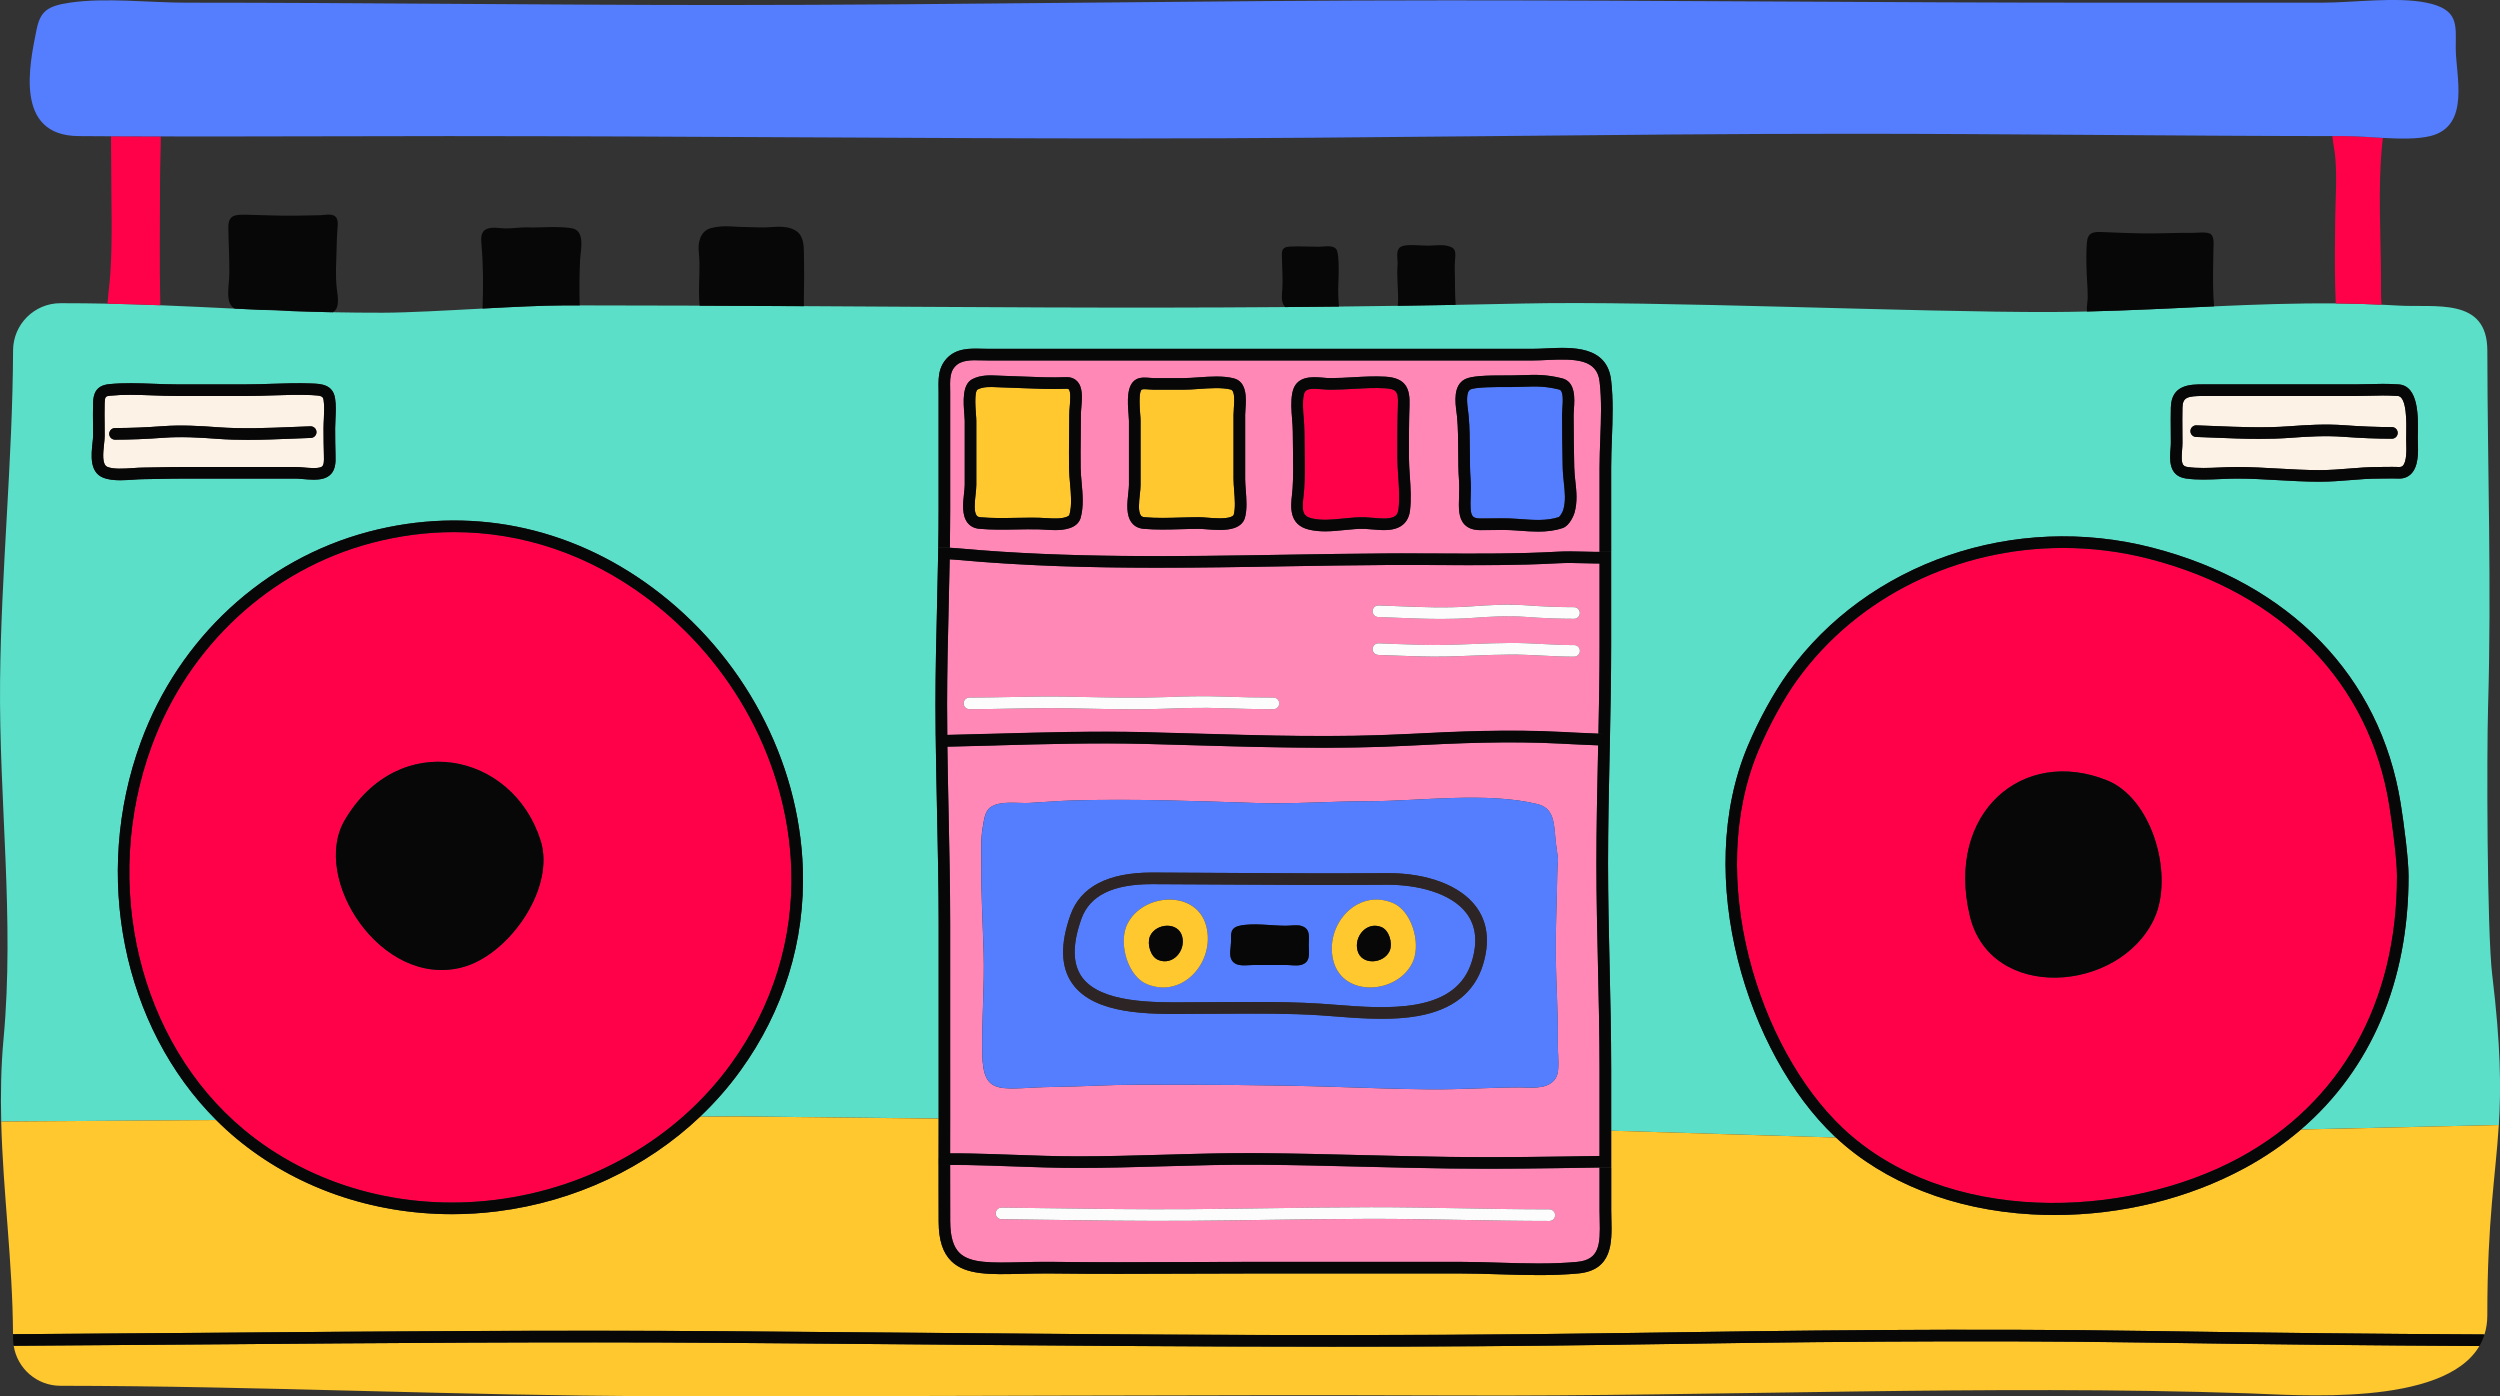 <svg xmlns="http://www.w3.org/2000/svg" width="1080" height="603.19" viewBox="0 0 1080 603.19"><rect x="0" y="0" width="1080" height="603.19" fill="#333333" stroke="none"/><g id="a"/><g id="b"><g id="c"><g id="d"><path d="M1076.67 421.53c-2.35-19.6-2.41-96.59-1.82-116.32 1.53-51.89-.23-101.59-.32-153.81-.04-23.23-22.68-18.4-38.55-19.4-2.4-.15-4.78-.26-7.17-.38-6.61-.31-13.19-.49-19.76-.54-17.58-.15-35.05.48-52.54 1.27-18.2.82-36.45 1.79-54.92 2.22-5.11.12-10.23.2-15.37.22-57.35.19-170.9-4.93-228.21-3.67-9.94.22-19.65.41-29.17.58-8.51.15-16.85.29-25.06.41-8.57.12-16.99.23-25.29.32-7.86.09-15.6.16-23.25.22-72.11.56-135.9.0-207.94-.4-14.63-.08-29.6-.16-45.05-.21-16.65-.06-33.86-.1-51.79-.11-2.31.0-4.64.0-6.98.0-9.04.02-21.85.66-35.01 1.36-15.87.85-32.25 1.78-43.16 1.8-7.54.01-14.7-.06-21.6-.2-6.12-.12-12.04-.3-17.82-.51-4.45-.16-8.81-.34-13.13-.53-3.8-.17-7.57-.34-11.32-.52-10.65-.51-21.2-1.04-32.18-1.47-7.35-.29-14.91-.53-22.81-.68-6.51-.13-13.26-.2-20.35-.2-11.27.01-20.41 9.13-20.45 20.39v.08C5.45 199.12.5 246.61.03 294.25-.48 345.9 6.32 396.95 1.54 448.7c-1.12 12.11-1.31 24.01-1.01 35.8l92.87-.65c-40.26-40.23-53.75-105.59-32.56-163.32 16.5-44.97 53.3-78.93 98.43-90.84 42.9-11.32 86.51-2.68 122.8 24.31 38.97 28.98 63.18 74.29 64.76 121.2 1.05 31.28-8.28 61.48-26.99 87.34-5.17 7.15-11 13.78-17.39 19.84l15.88-.11 87.15.93c0-.29.0-.57.0-.86v-83.08c0-15.83-.34-31.94-.67-47.52-.2-9.53-.41-19.36-.54-29.09h0l-.03-2.53-.03-2.49h0c-.06-5.15-.08-9.34-.08-13.33.0-14.07.34-28.36.67-42.19.18-7.59.37-15.43.5-23.14h0c.12-7.25.18-13.19.18-18.71v-16.87c-.02-11.25-.02-22.51.0-33.76.0-.61.0-1.23-.02-1.84-.02-1.38-.05-2.8.06-4.22.16-2.28.69-5.65 3.36-8.59 4.18-4.61 10.05-4.46 15.22-4.32.82.02 1.63.04 2.43.04h235.81c1.77.0 3.72-.09 5.78-.19 11.02-.53 26.12-1.25 27.9 13.73.98 8.27.65 17 .33 25.43-.15 4.04-.31 8.22-.31 12.18v77c0 13.07-.24 26.04-.49 38.3h0l-.02.73c-.01.58-.02 1.16-.04 1.74l-.05 2.55h0l-.08 3.72c-.33 15.45-.67 31.44-.67 47.14.0 14.78.34 29.83.67 44.38.33 14.58.68 29.65.68 44.49v26.57l97.11 2.95c-.21-.2-.44-.39-.65-.59-37.48-35.54-61.45-111.81-37.38-168.71 4.77-11.28 11.22-23.01 17.27-31.39 34.49-47.78 97.75-69.53 157.42-54.14 59.39 15.33 98.51 55.6 107.31 110.5 1.36 8.49 3.39 23.85 3.4 31.37.05 45.59-16.26 83.51-46.48 109.48l85.46-1.95c1-16.15.81-34.2-2.81-64.46zM144.93 196.52v.31c.09 2.76.22 6.94-3.38 9.11-.53.32-1.14.58-1.82.78h0c-2.65.77-6.01.48-8.96.22-1.15-.1-2.24-.19-3.02-.19h-48.34c-3.53.0-7.13.07-10.61.14-2.36.05-4.73.09-7.1.12-1.13.01-2.5.1-3.94.2-1.89.13-3.89.26-5.84.26-2.68.0-5.29-.26-7.43-1.14-5.88-2.42-5.08-9.9-4.54-14.85.13-1.24.26-2.42.26-3.25.0-1.61-.02-3.23-.03-4.85-.03-3.01-.06-6.11.02-9.18.1-3.74.99-7.65 6.93-8.25 6.33-.64 12.96-.39 19.36-.15 3.24.12 6.59.25 9.78.25h30.19c3.68.0 7.47-.13 11.13-.25 5.58-.19 11.35-.38 17.02-.14l.37.02c3.51.14 8.82.36 9.76 6.36.46 2.95.32 6.03.17 9.01-.07 1.39-.13 2.71-.13 3.98.0 4.23.05 7.99.15 11.49zm896.57 8.29c-1.44 1.4-3.35 2.06-5.57 1.93-1.09-.06-3.95-.03-5.85-.01-.83.0-1.55.02-2.02.02-4.7.0-8.86.34-12.87.67-4.11.34-8.37.68-13.28.68-6.01.0-12.09-.35-17.97-.68-5.81-.33-11.81-.67-17.68-.67-2.23.0-4.52.1-6.94.21-4.96.22-10.1.45-14.94-.23-7.62-1.07-7.07-8.26-6.74-12.56.08-1.02.15-1.98.15-2.83.0-1.89-.01-3.62-.03-5.3-.03-3.26-.05-6.33.03-10 .22-9.99 8.54-9.99 14.04-9.99h66.16c1.8.0 3.54-.05 5.32-.1 3.83-.11 7.79-.22 12.86.11 8.77.57 8.48 14.2 8.33 21.52-.02.82-.03 1.55-.03 2.16.0.43.02.96.04 1.54.13 4.09.33 10.28-3.03 13.54z" fill="#5bdfc9"/><g><path d="M691.33 189.48c.31-8.24.64-16.77-.3-24.65-1.14-9.6-10.12-9.91-22.68-9.31-2.12.1-4.13.2-6.02.2h-235.81c-.84.0-1.69-.02-2.56-.04-4.5-.12-8.74-.22-11.38 2.68-1.27 1.4-1.89 3.07-2.07 5.57-.09 1.2-.07 2.45-.04 3.78.01.64.02 1.29.02 1.94-.02 11.25-.02 22.5.0 33.75v16.88c0 4.91-.04 10.16-.13 16.35.13.0.24.01.37.02.52.03 1.02.06 1.51.09.19.01.39.03.58.04.64.05 1.26.09 1.86.15 46.69 4.25 94.3 3.46 140.35 2.71 14.65-.24 29.8-.49 44.71-.57 1.81-.01 3.63-.02 5.45-.02 5.47.0 10.95.02 16.31.05 16.89.09 34.35.18 51.27-.77 1.99-.11 4.01-.14 6.02-.13 2.02.01 4.04.06 6.02.11 1.21.03 2.43.06 3.65.08.4.0.81.0 1.21.01.46.0.9.0 1.36.0v-36.54c0-4.06.16-8.28.32-12.37zm-224.48 34.17c-.41 1.46-1.54 3.42-4.63 4.46-2.06.7-4.23.89-6.35.89-1.43.0-2.83-.09-4.16-.17-.99-.06-1.96-.12-2.9-.15-3.24-.08-6.56-.02-9.78.04-5.22.09-10.61.19-15.95-.28-2.11-.19-3.8-1.03-5.01-2.51-2.65-3.24-2.07-8.57-1.6-12.85.15-1.37.29-2.66.29-3.6v-27.71c0-.61-.08-1.57-.16-2.69-.43-5.48-1.02-12.98 3.45-15.29 3.63-1.87 7.57-1.69 11.04-1.53.65.03 1.3.06 1.94.08 2.83.07 5.68.19 8.53.31 6.26.26 12.74.53 18.96.28 2.48-.1 3.99.91 4.81 1.77 2.52 2.63 2.14 7.2 1.81 11.24-.1 1.21-.19 2.36-.19 3.29.0 2.99-.03 5.97-.07 8.95-.05 4.62-.1 9.4-.03 14.08.03 1.93.22 3.99.41 6.17.46 5.11.93 10.39-.41 15.21zm70.97.0c-.41 1.46-1.54 3.42-4.63 4.46-1.85.62-4.04.82-6.26.82-1.99.0-4-.15-5.81-.29-1.27-.1-2.36-.18-3.12-.18-2.56.0-5.22.08-7.79.15-5.33.15-10.83.31-16.18-.16-2.11-.19-3.8-1.03-5.01-2.51-2.65-3.24-2.07-8.57-1.6-12.85.15-1.37.29-2.66.29-3.6v-27.71c0-.61-.08-1.57-.16-2.69-.43-5.48-1.02-12.99 3.45-15.29 1.74-.89 4-.71 6-.55.54.04 1.03.09 1.43.09h12.78c1.97.0 4.18-.15 6.51-.32 5.19-.36 10.56-.73 15.15.39 6 1.46 5.49 8.85 5.18 13.27-.07.95-.13 1.86-.13 2.55v27.51c0 1.43.13 3.1.26 4.88.3 3.96.64 8.45-.35 12.03zm71.28-2.93c-.44 3.39-2.16 5.87-4.97 7.16-3.34 1.54-7.6 1.16-11.36.83-1.12-.1-2.18-.19-3.12-.23-2.89-.1-5.81.2-8.91.51-2.72.28-5.49.56-8.28.56-2.27.0-4.55-.18-6.83-.71-8.92-2.04-8.06-9.87-7.49-15.06.11-.97.21-1.94.27-2.89.35-5.45.25-11.11.16-16.59-.05-2.6-.09-5.19-.09-7.77.0-1.75-.14-3.59-.3-5.54-.29-3.67-.58-7.47.07-11.07 1.39-7.74 8.54-7.15 13.26-6.76 1.17.1 2.27.19 3.26.19 3.15.0 6.42-.18 9.59-.36 4.63-.26 9.41-.53 14.13-.26 8.99.53 10.67 5.29 10.42 12.28-.24 6.81-.24 13.75-.24 20.47v1.97c0 2.66.18 5.41.38 8.31.34 4.97.68 10.11.05 14.96zm71.08.81c-.3 1.07-2.13 5.59-5.09 6.59h0c-3.5 1.18-7.07 1.54-10.64 1.54-2.68.0-5.35-.2-7.99-.39l-1.21-.09c-4.08-.29-6.84-.25-10.03-.2-1.74.03-3.6.06-5.85.04-2.96-.02-5.15-.82-6.69-2.42-2.68-2.8-2.54-7.12-2.38-12.12.08-2.37.16-4.83-.04-7.36-.27-3.44-.29-7.49-.31-11.77-.03-5.17-.06-10.51-.51-15.34-.05-.53-.13-1.14-.22-1.81-.58-4.38-1.54-11.71 3.68-14.39 2.73-1.4 8.9-1.66 17.98-1.62.85.0 1.57.0 2.09.0 1.89-.02 3.56-.08 5.1-.13 5.47-.18 9.78-.32 16.68 1.36 6 1.46 5.48 8.85 5.18 13.27-.07.95-.13 1.86-.13 2.55.0 7.63.13 15.37.27 22.6.04 2.06.26 4.12.48 6.1.47 4.31.96 8.78-.37 13.58z" fill="#ff88b6"/><path d="M409.28 322.56c.13 9.72.34 19.55.54 29.09.33 15.61.67 31.75.67 47.63v83.08c0 5.49-.01 10.53-.02 15.42v.46c.75.0 1.48.0 2.19.0h.15c.65.0 1.28.0 1.9.01.21.0.41.0.62.0.5.0 1.01.0 1.5.02.72.0 1.43.02 2.13.03 6.35.12 12.79.35 19.02.57 9.1.32 18.51.66 27.77.66h.09c12.22.0 24.62-.36 36.61-.69 3.22-.09 6.46-.18 9.73-.27.77-.02 1.53-.04 2.3-.06 2.54-.06 5.08-.12 7.63-.18 1.09-.02 2.17-.04 3.26-.06 2.22-.04 4.44-.07 6.67-.09 1.28-.01 2.56-.02 3.85-.02 1.2.0 2.4-.02 3.6-.02 1.57.0 3.14.0 4.71.02 15.01.11 30.23.49 44.96.85 12.17.3 24.75.61 37.13.77 5.55.07 11.11.1 16.66.1 2.1.0 4.2-.02 6.3-.03 3.45-.01 6.89-.02 10.33-.05 2.6-.02 5.19-.06 7.78-.09 2.95-.04 5.92-.07 8.85-.11 2.99-.04 5.95-.09 8.92-.14 1.96-.03 3.93-.06 5.89-.1v-37.48c0-14.78-.34-29.83-.67-44.37-.33-14.58-.68-29.65-.68-44.49.0-15.76.34-31.77.68-47.25l.08-3.8c-1.37-.05-2.71-.11-4.02-.16-.12.0-.25-.01-.38-.02-1.2-.05-2.38-.1-3.54-.15-.26-.01-.53-.02-.79-.04-1.1-.05-2.18-.1-3.24-.15-.24-.01-.48-.02-.72-.04-1.12-.05-2.22-.11-3.3-.17-22.56-1.18-45.01-.21-66.08.89-3.51.18-7.03.33-10.55.45-1.13.04-2.26.07-3.39.1-2.44.07-4.88.13-7.32.18-1.24.02-2.49.04-3.73.06-2.46.03-4.92.06-7.38.07-1.08.0-2.17.02-3.25.02-.43.0-.87.0-1.3.0-1.12.0-2.24-.02-3.36-.02-2.87.0-5.73-.02-8.59-.06-1.65-.02-3.3-.04-4.96-.07-2.71-.04-5.42-.09-8.13-.14-1.63-.03-3.25-.07-4.88-.1-2.9-.07-5.78-.14-8.67-.21-1.37-.04-2.75-.07-4.12-.11-4.06-.11-8.1-.23-12.13-.34-7.36-.21-14.73-.43-22.09-.61-21.39-.52-43.13.08-64.14.65-6.31.17-12.63.34-18.94.48-.71.02-1.41.04-2.12.05zm18.93 25.94c4.31-2.67 11.5-1.39 16.35-1.63 6.35-.32 12.69-.9 19.05-1.08 26.51-.75 53.03.27 79.53 1.12 15.61.5 31.9-.77 47.52-.77 22.83.0 51.41-4.17 73.59 1.24 8.33 2.03 6.84 10.63 8.2 19.17 1.04 6.54.38 4.32.29 10.93-.16 12-.8 23.99-.65 35.99.15 12.15 1.06 24.29.86 36.45-.07 4.08.51 8.15.16 12.23-.2 2.36-1.04 4-2.3 5.13-3.74 3.4-9.9 2.47-14.51 2.48-12.91.04-25.78.96-38.71.84-13.33-.13-26.65-.6-39.96-1.04-28.73-.94-57.42-.97-86.16-.97-12.04.0-23.94.82-35.98.96-22.8.26-30.81 4.9-31.18-14.35-.28-14.59 1.02-28.86.61-43.25-.36-12.64-1.1-25.28-1.01-37.93.04-5.49-.36-11.56.66-16.98.55-2.93.83-6.81 3.62-8.53z" fill="#ff88b6"/><path d="M691.02 243.43c-.47.0-.94-.01-1.41-.02-.39.0-.77.0-1.16-.01-1.27-.02-2.53-.05-3.77-.08-3.87-.1-7.87-.2-11.64.01-17.07.95-34.61.86-51.57.77-7.12-.04-14.49-.07-21.71-.03-14.88.08-30.01.33-44.65.57-3.84.06-7.7.13-11.56.19-.99.02-1.97.03-2.96.05-4.08.06-8.17.12-12.27.17-.49.0-.98.01-1.47.02-3.65.04-7.32.08-10.98.11-.88.0-1.75.01-2.62.02-3.99.03-7.99.04-12 .04-.31.0-.62.0-.93.0-.75.0-1.51.0-2.26.0-2.2.0-4.4.0-6.61-.02-1.25.0-2.49-.02-3.74-.03-2.15-.02-4.3-.04-6.45-.07-1.21-.02-2.42-.03-3.63-.05-2.51-.04-5.01-.09-7.52-.15-.82-.02-1.64-.03-2.46-.05-3.28-.08-6.56-.18-9.84-.29-.92-.03-1.84-.07-2.76-.11-2.39-.09-4.79-.19-7.18-.3-1.21-.06-2.42-.12-3.62-.18-2.15-.11-4.3-.22-6.45-.35-1.23-.07-2.47-.14-3.7-.22-2.26-.14-4.51-.3-6.76-.46-1.07-.08-2.15-.15-3.22-.23-3.3-.25-6.61-.52-9.9-.82-.55-.05-1.12-.1-1.71-.14-.19-.01-.38-.03-.57-.04-.42-.03-.85-.05-1.3-.08-.12.0-.24-.01-.36-.02-.13 6.9-.29 13.85-.45 20.61-.33 13.79-.67 28.05-.67 42.07.0 3.96.02 8.11.08 13.22.97-.02 1.95-.05 2.92-.07 6.02-.14 12.04-.3 18.06-.46 21.08-.58 42.88-1.18 64.4-.65 7.37.18 14.74.39 22.12.61 29.97.87 60.96 1.77 91.36.18 21.2-1.11 43.81-2.09 66.61-.89 1.15.06 2.32.12 3.51.18.11.0.22.01.34.02 1.12.05 2.27.11 3.43.16.22.0.44.02.66.03 1.1.05 2.22.1 3.35.15.33.01.66.03.99.04 1.02.04 2.06.09 3.12.13.14.0.28.01.43.02.25-12.21.49-25.13.49-38.11v-35.43zm-140.91 62.94c-7 0-14.21-.14-22.05-.43-8.44-.31-16.85-.06-24.75.24-4.62.17-9.27.23-13.91.23-6.93.0-13.84-.14-20.62-.28-2.78-.06-5.55-.11-8.33-.16-8.01-.14-16.17.02-24.05.17-5.77.11-11.73.23-17.62.23-1.39.0-2.51-1.12-2.51-2.51s1.12-2.51 2.51-2.51c5.84.0 11.78-.12 17.52-.23 7.93-.15 16.12-.31 24.23-.17 2.78.05 5.56.1 8.35.16 11.24.23 22.85.46 34.24.05 7.99-.29 16.51-.55 25.12-.24 7.77.29 14.92.43 21.86.43 1.39.0 2.51 1.12 2.51 2.51s-1.12 2.51-2.51 2.51zm129.88-22.67c-4.57.0-9.18-.24-13.64-.46-4.55-.23-9.25-.48-13.85-.45-5.37.02-10.84.24-16.14.45-3.88.15-7.89.31-11.85.39-7.57.16-15.22-.14-22.62-.44-2.17-.09-4.35-.17-6.52-.25-1.39-.05-2.47-1.21-2.42-2.59.05-1.38 1.17-2.44 2.59-2.42 2.18.08 4.36.16 6.55.25 7.32.29 14.89.59 22.31.43 3.91-.08 7.9-.24 11.75-.39 5.34-.21 10.86-.43 16.32-.45 4.76-.03 9.51.23 14.12.46 4.4.22 8.94.46 13.39.46 1.39.0 2.51 1.12 2.51 2.51s-1.12 2.51-2.51 2.51zm0-16.39c-6.63.0-13.46-.27-20.89-.82-7.86-.58-15.74-.1-23.15.45-4.4.32-8.82.44-13.23.44-6.57.0-13.12-.27-19.53-.53-2.6-.11-5.2-.21-7.8-.3-1.39-.05-2.47-1.21-2.42-2.59.05-1.38 1.17-2.45 2.59-2.42 2.61.09 5.22.2 7.84.3 10.58.43 21.51.88 32.19.1 7.59-.56 15.69-1.05 23.89-.45 7.3.54 14.02.8 20.52.8 1.39.0 2.51 1.12 2.51 2.51s-1.12 2.51-2.51 2.51z" fill="#ff88b6"/><path d="M410.49 527.78c.04 6.49 1.35 10.9 4.02 13.49 4.66 4.52 13.81 4.3 26.47 4 4.09-.1 8.72-.21 13.57-.15 19.03.24 38.38.16 57.1.08 9.53-.04 19.06-.08 28.58-.08h90.64c5.55.0 11.29.18 16.83.35 11.16.34 22.69.7 33.61-.34 9.7-.92 10.02-7.49 9.75-18.14-.03-1.36-.07-2.72-.07-4.05v-18.55c-.69.01-1.4.02-2.09.03-3.4.06-6.81.11-10.24.16-2.02.03-4.04.06-6.07.09-3.19.04-6.39.08-9.6.11-1.82.02-3.64.04-5.47.06-4.78.04-9.58.07-14.38.07-.05.0-.11.0-.16.0-5.59.0-11.19-.03-16.78-.1-12.41-.16-25.01-.47-37.19-.77-14.71-.36-29.91-.74-44.88-.85-13.89-.11-27.95.29-41.56.68-12.03.34-24.46.69-36.75.7h-.09c-9.35.0-18.81-.34-27.95-.66-6.21-.22-12.63-.45-18.94-.57-.73-.01-1.48-.03-2.25-.04-.29.0-.59.0-.89.0-.43.0-.86.0-1.3-.01-.46.0-.93.0-1.41.0-.26.0-.53.0-.79.0-.57.0-1.14.0-1.73.0h-.03c-.02 7.75-.02 15.57.03 24.53zm22.16-6.09h.03c6.08.07 12.15.16 18.22.24 20.61.29 41.93.59 62.92.44 10.99-.08 22.16-.24 32.96-.39 14.92-.21 30.34-.43 45.53-.45 13.09.0 26.37.23 39.2.46 12.38.23 25.19.46 37.79.46 1.39.0 2.51 1.12 2.51 2.51s-1.12 2.51-2.51 2.51c-12.65.0-25.48-.23-37.88-.46-12.81-.23-26.07-.45-39.1-.46-15.16.02-30.57.24-45.47.45-10.81.15-21.99.31-32.99.39-21.04.16-42.38-.15-63.02-.44-6.07-.09-12.14-.17-18.22-.24-1.39-.02-2.49-1.15-2.48-2.54.02-1.37 1.14-2.48 2.51-2.48z" fill="#ff88b6"/></g><g><g><path d="M214.13 518.32c41.36-5.19 78.41-26.58 101.65-58.7 18.05-24.95 27.05-54.08 26.04-84.24-1.53-45.4-24.99-89.26-62.74-117.35-24.99-18.59-53.58-28.16-82.93-28.16-11.8.0-23.73 1.55-35.6 4.68-43.55 11.49-79.07 44.28-95.01 87.71-21.92 59.75-5.58 127.88 39.75 165.68 29.16 24.32 68.84 35.39 108.85 30.38zm-65.25-163.96c23.21-39.7 72.69-29.52 84.69 8.85 6.21 19.83-12.31 47.36-31.81 54.04-.81.28-1.63.52-2.45.73-34.88 8.72-65.1-38.53-50.43-63.62z" fill="#ff0149"/><path d="M776.44 293.66c-5.75 7.97-12.16 19.62-16.72 30.41-23.25 54.99-.05 128.74 36.22 163.12 44.47 42.16 122.07 39.72 171.4 13.01 44-23.83 68.2-67.06 68.14-121.73.0-7.18-2.05-22.57-3.33-30.58-8.47-52.84-46.24-91.63-103.61-106.44-12.37-3.19-24.89-4.73-37.26-4.73-45.35.0-88.68 20.72-114.83 56.95zm133.95 43.51c18.86 7.65 28.15 38.79 21.07 57.69-.3.79-.62 1.56-.97 2.3-15.11 31.8-70.61 35.78-79.51-1.47-10.65-44.57 22.92-73.33 59.42-58.52z" fill="#ff0149"/></g><path d="M604.04 206.09c-.19-2.86-.39-5.82-.39-8.65v-1.97c0-6.76.0-13.75.24-20.65.2-5.74-.65-6.8-5.7-7.09-4.42-.26-9.06.0-13.55.26-3.23.18-6.58.37-9.87.37-1.2.0-2.46-.1-3.67-.2-1.36-.11-2.5-.18-3.45-.18-2.99.0-4.08.68-4.47 2.83-.54 2.97-.26 6.44.0 9.79.15 1.96.31 3.99.31 5.93.0 2.55.04 5.12.09 7.69.1 5.58.2 11.34-.17 17-.07 1.02-.18 2.07-.3 3.11-.68 6.23-.55 8.67 3.62 9.63 4.29.98 8.76.53 13.49.05 3.13-.32 6.35-.65 9.59-.53 1.07.04 2.2.14 3.39.24 3.13.28 6.69.59 8.82-.39h0c.88-.4 1.81-1.11 2.09-3.25.57-4.37.24-9.26-.08-13.98z" fill="#ff0149"/><g><path d="M69.13 78.76c0-6.57.31-13.21.33-19.81-7.17-.01-14.34-.04-21.51-.07.02 4.67.1 9.36.1 14 0 15.13.62 30.45-.4 45.55-.23 3.42-.85 8.03-1.21 12.76 7.91.16 15.46.4 22.81.68-.39-17.69-.12-35.42-.11-53.11z" fill="#ff0149"/><path d="M1007.56 58.79c.3 2.98.98 6 1.22 8.52.88 9.07.15 18.25.03 27.34-.13 9.58-.24 19.18-.02 28.76.06 2.55.2 5.11.25 7.67 6.57.06 13.15.23 19.76.54-.29-4.1-.19-8.25-.21-12.35-.09-18.66-1.34-37.38.42-55.99.11-1.16.26-2.41.37-3.69-5.85-.32-11.59-.79-16.12-.79-1.9.0-3.81.0-5.71.0z" fill="#ff0149"/></g></g><g><path d="M513.42 432.98c1.71-.02 3.33-.03 4.86-.03 3.9.0 7.81-.02 11.71-.05 3.87-.02 7.79-.05 11.72-.05 9.51.0 19.16.13 28.69.73 2.15.14 4.46.32 6.88.51 10.39.82 23.32 1.83 34.35-.12 13.14-2.32 21.05-8.42 24.19-18.62 2.56-8.34 1.81-15.31-2.22-20.72-6.84-9.17-21.9-12.42-33.93-12.42-.19.0-.38.0-.57.0-22.77.19-45.91.05-68.29-.09-10.99-.07-21.99-.14-32.98-.17h-.25c-16.87.0-26.82 4.91-30.43 15.01-3.92 10.96-3.85 19.39.2 25.08 8.05 11.31 30.93 11.09 46.07 10.94zm88.17-42.96c8.11 3.29 12.1 16.67 9.06 24.8-.13.34-.27.67-.42.99-6.5 13.67-29.96 15.28-34.18-.63-4.02-15.15 9.85-31.52 25.54-25.15zm-66.12 9.9c5.92-1.33 13.92.0 20.01.0 1.89.0 4.61-.47 6.44.0 4.44 1.14 3.46 4.99 3.46 8.47s.98 7.37-3.46 8.47c-.03.0-.06.01-.08.02-1.85.42-4.48-.02-6.36-.02h-13.78c-3.32.0-7.56 1.04-9.53-2.01-1.4-2.16-.37-5.67-.37-8.03.0-3.26-.47-5.97 3.66-6.9zm-48.97.45c.13-.34.27-.67.42-.99 6.5-13.67 29.96-15.28 34.18.63 4.02 15.15-9.85 31.52-25.54 25.15-8.11-3.29-12.1-16.67-9.06-24.8z" fill="#557efe"/><path d="M423.94 374.01c-.09 12.65.66 25.29 1.01 37.93.4 14.38-.89 28.66-.61 43.25.37 19.25 8.38 14.61 31.18 14.35 12.04-.14 23.94-.96 35.98-.96 28.74.0 57.43.03 86.16.97 13.32.44 26.64.91 39.96 1.04 12.93.12 25.8-.8 38.71-.84 4.61-.02 10.77.92 14.51-2.48 1.25-1.14 2.09-2.78 2.3-5.13.35-4.08-.23-8.15-.16-12.23.2-12.16-.71-24.3-.86-36.45-.15-12 .48-23.99.65-35.99.09-6.6.75-4.38-.29-10.93-1.36-8.53.13-17.14-8.2-19.17-22.18-5.41-50.76-1.24-73.59-1.24-15.62.0-31.91 1.27-47.52.77-26.5-.85-53.02-1.87-79.53-1.12-6.36.18-12.7.75-19.05 1.08-4.85.25-12.04-1.03-16.35 1.63-2.79 1.72-3.07 5.6-3.62 8.53-1.02 5.42-.62 11.49-.66 16.98zm38.49 21.27c4.35-12.17 16.18-18.33 35.17-18.33h.25c11 .03 21.99.1 32.99.17 22.36.14 45.49.28 68.22.09.23.0.46.0.69.0 16.98.0 31.11 5.37 37.87 14.44 5.04 6.76 6.05 15.24 3 25.19-3.69 12.01-13.15 19.44-28.11 22.09-5.03.89-10.36 1.2-15.65 1.2-6.98.0-13.9-.54-19.97-1.02-2.4-.19-4.68-.37-6.81-.5-13.3-.84-26.91-.76-40.07-.68-3.91.02-7.83.05-11.74.05-1.51.0-3.12.02-4.81.03-17.15.17-40.63.39-50.2-13.04-5.05-7.1-5.33-17.08-.83-29.67z" fill="#557efe"/><path d="M675.57 208.48c-.23-2.1-.47-4.27-.51-6.55-.14-7.26-.27-15.03-.27-22.7.0-.87.07-1.86.14-2.9.21-3.02.53-7.59-1.36-8.05-6.23-1.52-9.85-1.4-15.32-1.22-1.58.05-3.29.11-5.22.13-.54.0-1.28.0-2.17.0-3.68-.01-13.47-.06-15.67 1.07-2.08 1.07-1.38 6.41-1 9.27.1.74.19 1.41.24 1.99.47 5.05.51 10.5.53 15.78.02 4.19.05 8.15.3 11.41.22 2.81.13 5.52.05 7.91-.12 3.71-.24 7.21.98 8.48.55.57 1.6.87 3.11.88 2.21.02 4.02-.01 5.72-.04 1.23-.02 2.4-.04 3.6-.04 2.03.0 4.17.05 6.87.25l1.22.09c5.63.42 11.45.85 16.58-.87.56-.37 1.65-2.16 1.94-3.2 1.08-3.88.66-7.68.22-11.7z" fill="#557efe"/><path d="M196.49 58.8c97.87.0 195.75 1.01 293.62 1.01 103.02.0 206.03-2.02 309.05-2.02 69.47.0 138.93.95 208.4 1 1.9.0 3.81.0 5.71.0 4.53.0 10.27.47 16.12.79 7.37.4 14.92.56 20.44-.79.07-.02.15-.04.22-.05 17.28-4.42 10.83-26.08 10.83-37.94.0-10.05 1.5-16.74-12.68-19.64-12.9-2.63-31.8.0-45.04.0h-94.65c-94.39.0-188.77-1.01-283.16-1.01-104.6.0-209.21 2.02-313.81 2.02-77.1.0-154.21-1.01-231.31-1.01-15.58.0-34.77-2.29-50.12.0-9.66 1.44-12.73 3.69-14.35 11.8-2.96 14.77-9.75 45.63 18.16 45.83 4.68.03 9.36.05 14.04.08 7.17.03 14.34.06 21.51.07 42.34.08 84.69-.15 127.03-.15z" fill="#557efe"/></g><g><path d="M969.73 504.61c-24.37 13.2-53.21 20.27-82.15 20.27-3.31.0-6.61-.09-9.92-.28-33.62-1.89-63.59-13.67-84.51-33.18l-97.11-2.95v34.48c0 1.29.03 2.61.07 3.92.25 9.74.55 21.85-14.3 23.26-5.61.53-11.33.71-17.07.71s-11.51-.18-17.18-.35c-5.51-.17-11.21-.35-16.68-.35h-90.64c-9.52.0-19.04.04-28.56.08-18.74.08-38.12.16-57.19-.08-4.76-.06-9.14.04-13.39.15-13.36.32-23.92.57-30.08-5.42-3.74-3.63-5.5-9.05-5.54-17.06-.06-9.94-.05-18.47-.03-27.06v-2.98c.02-4.63.03-9.4.03-14.54l-87.15-.93-15.88.11c-23.33 22.14-54.15 36.69-87.7 40.9-6.53.82-13.05 1.22-19.52 1.22-34.55.0-67.7-11.5-93.16-32.73-3.02-2.52-5.91-5.17-8.68-7.94l-92.87.65c.78 30.68 4.94 60.65 5.1 91.87 29.4-.17 58.7-.4 87.45-.63 71.92-.58 146.3-1.18 219.64-.66 25.19.18 50.39.39 75.59.61 102.63.87 208.75 1.77 313.05.18 72.29-1.1 149.37-2.08 226.94-.89 50.8.78 98.68 1.27 145.01 1.49.79-2.51 1.22-5.25 1.22-8.25.0-41.53 3.59-60.09 4.96-82.23l-85.46 1.95c-7.3 6.27-15.4 11.86-24.29 16.67z" fill="#ffc82f"/><g><path d="M495.55 425.18c15.69 6.36 29.55-10 25.54-25.15-4.22-15.91-27.68-14.3-34.18-.63-.15.32-.29.65-.42.99-3.05 8.12.95 21.51 9.06 24.8zm1.16-20.5c.05-.14.11-.27.17-.4 2.62-5.52 12.11-6.18 13.81.26 1.62 6.12-3.98 12.74-10.32 10.17-3.28-1.33-4.89-6.74-3.66-10.02z" fill="#ffc82f"/><path d="M610.22 415.81c.15-.32.29-.65.42-.99 3.05-8.12-.95-21.51-9.06-24.8-15.69-6.36-29.55 10-25.54 25.15 4.22 15.91 27.68 14.3 34.18.63zm-13.45-15.31c3.28 1.33 4.89 6.74 3.66 10.02-.05.14-.11.27-.17.4-2.62 5.52-12.11 6.18-13.81-.26-1.62-6.12 3.98-12.74 10.32-10.17z" fill="#ffc82f"/></g><g><path d="M462.02 222.31c1.1-3.94.66-8.76.25-13.42-.19-2.17-.4-4.42-.43-6.53-.08-4.75-.03-9.57.03-14.22.03-2.97.07-5.93.07-8.9.0-1.14.1-2.38.21-3.7.19-2.38.52-6.36-.43-7.35-.16-.17-.5-.24-.99-.23-6.43.26-13.01-.02-19.37-.28-2.83-.12-5.65-.23-8.45-.31-.68-.02-1.36-.05-2.05-.08-3.12-.15-6.07-.28-8.51.98-.69.35-1.37 2.45-.75 10.44.1 1.22.18 2.28.18 3.08v27.71c0 1.21-.16 2.64-.32 4.15-.35 3.17-.82 7.52.5 9.13.23.28.61.61 1.58.69 5.07.45 10.33.36 15.42.26 2.15-.04 4.34-.08 6.54-.08 1.15.0 2.3.01 3.45.04 1.01.02 2.04.09 3.09.16 2.99.19 6.09.38 8.6-.47 1.23-.42 1.36-.9 1.4-1.05z" fill="#ffc82f"/><path d="M532.99 222.31c.76-2.73.45-6.76.18-10.31-.14-1.87-.28-3.64-.28-5.26v-27.51c0-.87.07-1.86.14-2.9.21-3.02.53-7.59-1.36-8.05-3.83-.94-8.8-.59-13.61-.26-2.42.17-4.71.33-6.86.33h-12.78c-.51.0-1.14-.05-1.83-.1-.9-.07-2.77-.22-3.3.01-.68.35-1.37 2.45-.74 10.44.1 1.22.18 2.28.18 3.08v27.71c0 1.21-.16 2.64-.32 4.14-.35 3.17-.82 7.52.5 9.13.23.28.61.61 1.58.69 5.05.45 10.41.29 15.59.14 2.61-.08 5.31-.15 7.94-.15.95.0 2.13.09 3.5.2 3.19.25 7.55.58 10.07-.27h0c1.23-.42 1.36-.9 1.4-1.05z" fill="#ffc82f"/></g><path d="M701.43 580.89c-41.77.64-83.85.87-125.85.88-62.94.0-125.75-.53-187.31-1.06-25.2-.21-50.39-.43-75.58-.61-73.3-.52-147.66.08-219.56.65-28.68.23-57.89.46-87.21.63 1.53 9.78 9.97 17.27 20.18 17.28 86.17.08 172.28 4.29 258.44 4.48 115.42.26 226.43-.75 345.93-.29 113.76.44 227.08-4.72 340.62-.94 20.89.69 84.55 6.01 100.02-20.45-45.67-.22-92.86-.71-142.89-1.48-77.5-1.19-154.53-.21-226.79.89z" fill="#ffc82f"/></g><g><path d="M1039.48 189.73c0-.64.02-1.41.03-2.26.09-4.42.34-16.15-3.64-16.41-4.84-.32-8.68-.21-12.39-.1-1.83.05-3.62.1-5.47.1h-66.16c-7.02.0-8.93.63-9.03 5.08-.08 3.59-.05 6.63-.03 9.85.01 1.7.03 3.44.03 5.34.0 1.04-.09 2.15-.17 3.22-.43 5.59.0 6.87 2.43 7.21 4.39.62 9.28.4 14.02.19 2.37-.11 4.82-.21 7.16-.21 6.01.0 12.09.35 17.97.68 5.81.33 11.81.67 17.68.67 4.71.0 8.86-.34 12.87-.67 4.11-.34 8.37-.68 13.28-.68.46.0 1.16.0 1.97-.02 2.2-.02 4.93-.05 6.2.02 1.03.07 1.49-.25 1.77-.52 1.77-1.72 1.59-7.17 1.51-9.78-.02-.65-.04-1.23-.04-1.7zm-6.19-.21c-6.64.0-13.47-.27-20.89-.82-7.87-.58-15.75-.1-23.15.45-4.4.32-8.82.44-13.23.44-6.57.0-13.11-.27-19.52-.53-2.61-.11-5.21-.21-7.82-.3-1.39-.05-2.47-1.21-2.42-2.59.05-1.38 1.23-2.47 2.59-2.42 2.62.09 5.24.2 7.85.3 10.57.43 21.5.88 32.17.1 7.59-.56 15.68-1.05 23.89-.45 7.3.54 14.01.8 20.52.8 1.39.0 2.51 1.12 2.51 2.51s-1.12 2.51-2.51 2.51z" fill="#fcf2e6"/><path d="M139.79 172.82c-.24-1.55-.77-1.96-5.01-2.13l-.38-.02c-5.48-.23-11.16-.04-16.65.14-3.7.12-7.53.25-11.3.25H76.26c-3.28.0-6.68-.13-9.97-.25-3.31-.12-6.69-.25-10.02-.25-2.94.0-5.84.1-8.65.38-1.97.2-2.34.33-2.42 3.39-.08 2.98-.04 6.04-.01 9 .02 1.63.03 3.27.03 4.9.0 1.11-.14 2.41-.29 3.79-.39 3.67-.93 8.69 1.47 9.68 2.61 1.08 7.27.76 11.02.51 1.52-.1 2.95-.2 4.22-.21 2.35-.03 4.7-.07 7.05-.12 3.51-.07 7.13-.14 10.71-.14h48.34c1 0 2.19.1 3.46.21 2.4.21 5.38.47 7.13-.04.25-.07.47-.16.63-.26 1.01-.61 1.04-2.4.97-4.67v-.32c-.11-3.55-.16-7.35-.16-11.63.0-1.38.07-2.82.14-4.22.13-2.73.27-5.55-.12-7.99zm-5.49 16.36c-2.6.09-5.21.2-7.81.3-6.41.26-12.96.53-19.53.53-4.41.0-8.83-.12-13.23-.45-7.4-.54-15.29-1.03-23.15-.45-7.43.55-14.26.82-20.89.82-1.38.0-2.51-1.12-2.51-2.51s1.12-2.51 2.51-2.51c6.5.0 13.22-.26 20.52-.8 8.21-.61 16.3-.11 23.89.45 10.68.78 21.61.34 32.18-.1 2.61-.11 5.23-.21 7.84-.3 1.37-.03 2.55 1.04 2.59 2.42.05 1.38-1.04 2.54-2.42 2.59z" fill="#fcf2e6"/></g><g><path d="M679.99 278.68c-4.45.0-8.99-.23-13.39-.46-4.61-.24-9.36-.49-14.12-.46-5.46.02-10.98.24-16.32.45-3.86.15-7.84.31-11.75.39-7.42.15-14.99-.15-22.31-.43-2.18-.09-4.36-.17-6.55-.25-1.43-.02-2.54 1.04-2.59 2.42-.05 1.38 1.04 2.54 2.42 2.59 2.17.07 4.35.16 6.52.25 7.4.29 15.04.59 22.62.44 3.96-.08 7.97-.24 11.85-.39 5.3-.21 10.77-.43 16.14-.45 4.6-.03 9.3.22 13.85.45 4.46.23 9.07.46 13.64.46 1.39.0 2.51-1.12 2.51-2.51s-1.12-2.51-2.51-2.51z" fill="#fcfcfc"/><path d="M432.63 526.7c6.07.07 12.14.16 18.22.24 20.64.29 41.99.59 63.02.44 11-.08 22.18-.24 32.99-.39 14.9-.21 30.31-.43 45.47-.45 13.03.0 26.29.23 39.1.46 12.41.23 25.23.46 37.88.46 1.39.0 2.51-1.12 2.51-2.51s-1.12-2.51-2.51-2.51c-12.6.0-25.41-.23-37.79-.46-12.84-.23-26.11-.47-39.2-.46-15.19.02-30.62.24-45.53.45-10.8.15-21.97.31-32.96.39-20.99.16-42.3-.14-62.92-.44-6.07-.08-12.15-.17-18.22-.24h-.03c-1.37.0-2.49 1.1-2.51 2.48-.02 1.38 1.09 2.52 2.48 2.54z" fill="#fcfcfc"/><path d="M550.11 301.35c-6.94.0-14.09-.14-21.86-.43-8.61-.32-17.13-.06-25.12.24-11.39.42-23.01.18-34.24-.05-2.78-.06-5.56-.11-8.35-.16-8.11-.14-16.31.02-24.23.17-5.74.11-11.68.23-17.52.23-1.39.0-2.51 1.12-2.51 2.51s1.12 2.51 2.51 2.51c5.89.0 11.85-.11 17.62-.23 7.88-.15 16.04-.31 24.05-.17 2.78.05 5.55.1 8.33.16 6.77.14 13.68.28 20.62.28 4.64.0 9.29-.06 13.91-.23 7.9-.29 16.31-.55 24.75-.24 7.83.29 15.04.43 22.05.43 1.39.0 2.51-1.12 2.51-2.51s-1.12-2.51-2.51-2.51z" fill="#fcfcfc"/><path d="M679.99 262.3c-6.51.0-13.22-.26-20.52-.8-8.2-.61-16.3-.11-23.89.45-10.68.79-21.61.34-32.19-.1-2.61-.11-5.23-.21-7.84-.3-1.43-.03-2.54 1.04-2.59 2.42-.05 1.38 1.04 2.54 2.42 2.59 2.6.09 5.2.2 7.8.3 6.41.26 12.96.53 19.53.53 4.41.0 8.83-.12 13.23-.44 7.41-.55 15.29-1.03 23.15-.45 7.43.55 14.26.82 20.89.82 1.39.0 2.51-1.12 2.51-2.51s-1.12-2.51-2.51-2.51z" fill="#fcfcfc"/></g><g><path d="M405.45 500.27v2.99h2.52c.87-.01 1.69-.01 2.49-.01h.03c.59.0 1.17.0 1.73.0.27.0.53.0.79.0.48.0.95.0 1.41.0.44.0.88.0 1.3.01.3.0.6.0.89.0.76.01 1.51.02 2.25.04 6.31.12 12.73.35 18.94.57 9.14.33 18.6.66 27.95.66h.09c12.29.0 24.72-.36 36.75-.7 13.61-.39 27.67-.78 41.56-.68 14.96.11 30.17.49 44.88.85 12.18.3 24.78.61 37.19.77 5.6.07 11.19.1 16.78.1.05.0.11.0.16.0 4.81.0 9.6-.03 14.38-.07 1.83-.02 3.65-.04 5.47-.06 3.21-.03 6.41-.07 9.6-.11 2.03-.03 4.05-.06 6.07-.09 3.43-.05 6.84-.11 10.24-.16 1.55-.03 3.11-.05 4.64-.08l2.47-.04v-42.42c0-14.84-.34-29.91-.68-44.49-.33-14.55-.67-29.59-.67-44.38.0-15.7.34-31.68.67-47.14l.08-3.72.09-4.29.02-.73h0l-2.46-.09c-.86-.03-1.71-.07-2.55-.1-.14.0-.28-.01-.43-.02-1.06-.04-2.1-.08-3.12-.13-.33-.01-.66-.03-.99-.04-1.14-.05-2.25-.1-3.35-.15-.22.0-.44-.02-.66-.03-1.16-.05-2.31-.11-3.43-.16-.11.0-.22-.01-.34-.02-1.19-.06-2.36-.12-3.51-.18-22.79-1.19-45.4-.21-66.61.89-30.4 1.59-61.39.69-91.36-.18-7.37-.21-14.75-.43-22.12-.61-21.53-.52-43.32.08-64.4.65-6.02.17-12.04.32-18.06.46-.97.02-1.95.05-2.92.07-.84.02-1.69.04-2.53.06l-2.48.05h0l.03 2.49c0 .84.02 1.69.04 2.53.13 9.72.33 19.55.54 29.09.33 15.58.67 31.69.67 47.52v83.08c0 .29.0.57.0.86.0 5.15-.01 9.92-.02 14.54v2.51zm24.89-178.25c21.02-.58 42.75-1.17 64.14-.65 7.36.18 14.73.39 22.09.61 4.03.12 8.07.23 12.13.34 1.37.04 2.75.07 4.12.11 2.88.08 5.77.15 8.67.21 1.62.04 3.25.07 4.88.1 2.71.06 5.42.1 8.13.14 1.65.02 3.3.05 4.96.07 2.86.03 5.73.05 8.59.06 1.55.0 3.11.02 4.66.02 1.08.0 2.17-.01 3.25-.02 2.46-.01 4.92-.03 7.38-.07 1.25-.02 2.49-.04 3.73-.06 2.44-.05 4.88-.11 7.32-.18 1.13-.03 2.26-.06 3.39-.1 3.52-.12 7.04-.26 10.55-.45 21.07-1.1 43.53-2.08 66.08-.89 1.08.06 2.19.11 3.3.17.24.01.48.02.72.04 1.06.05 2.14.1 3.24.15.26.01.53.02.79.04 1.16.05 2.34.1 3.54.15.12.0.25.01.38.02 1.31.06 2.65.11 4.02.16h0l-.08 3.8c-.33 15.48-.68 31.49-.68 47.25.0 14.84.34 29.91.68 44.49.33 14.55.67 29.59.67 44.37v37.48h0c-1.95.03-3.93.06-5.89.1-2.97.05-5.93.1-8.92.14-2.94.04-5.9.07-8.85.11-2.59.03-5.18.07-7.78.09-3.43.03-6.88.04-10.33.05-2.1.0-4.2.03-6.3.03-5.55.0-11.11-.03-16.66-.1-12.38-.16-24.96-.47-37.13-.77-14.73-.36-29.95-.74-44.96-.85-1.57-.01-3.14-.02-4.71-.02-1.2.0-2.4.02-3.6.02-1.28.0-2.56.01-3.85.02-2.23.02-4.45.06-6.67.09-1.09.02-2.18.03-3.26.06-2.55.05-5.09.11-7.63.18-.77.02-1.54.04-2.3.06-3.26.09-6.51.18-9.73.27-11.99.34-24.39.69-36.61.69h-.09c-9.26.0-18.67-.33-27.77-.66-6.23-.22-12.67-.45-19.02-.57-.7-.01-1.41-.02-2.13-.03-.49.0-.99-.01-1.5-.02-.2.0-.41.0-.62.0-.62.0-1.25.0-1.9-.01h-.15c-.71.0-1.43.0-2.18.0h0v-.46c.01-4.89.02-9.93.02-15.42V399.3c0-15.89-.34-32.02-.67-47.63-.2-9.54-.41-19.37-.54-29.09.71-.02 1.41-.04 2.12-.05 6.32-.14 12.63-.31 18.94-.48z" fill="#070707"/><path d="M513.47 437.99c1.69-.02 3.3-.03 4.81-.03 3.91.0 7.83-.02 11.74-.05 13.16-.08 26.76-.16 40.07.68 2.13.13 4.41.31 6.81.5 6.07.48 12.99 1.02 19.97 1.02 5.29.0 10.62-.31 15.65-1.2 14.96-2.65 24.42-10.08 28.11-22.09 3.06-9.95 2.05-18.43-3-25.19-6.76-9.06-20.88-14.44-37.87-14.44-.23.0-.46.0-.69.0-22.74.19-45.86.05-68.22-.09-11-.07-22-.14-32.99-.17h-.25c-18.99.0-30.82 6.17-35.17 18.33-4.5 12.59-4.22 22.58.83 29.67 9.57 13.44 33.05 13.21 50.2 13.04zm-46.31-41.03c3.61-10.1 13.56-15.01 30.43-15.01h.25c10.99.03 21.98.1 32.98.17 22.38.14 45.53.28 68.29.09.19.0.38.0.57.0 12.03.0 27.09 3.25 33.93 12.42 4.03 5.41 4.78 12.38 2.22 20.72-3.13 10.21-11.05 16.3-24.19 18.62-11.03 1.95-23.96.94-34.35.12-2.42-.19-4.73-.37-6.88-.51-9.53-.6-19.17-.73-28.69-.73-3.93.0-7.85.02-11.72.05-3.9.02-7.81.05-11.71.05-1.52.0-3.15.02-4.86.03-15.14.15-38.02.37-46.07-10.94-4.05-5.68-4.11-14.12-.2-25.08z" fill="#2d2525"/><path d="M688.92 504.43c.69-.01 1.4-.02 2.09-.03v18.55c0 1.33.03 2.69.07 4.05.27 10.65-.06 17.22-9.75 18.14-10.92 1.03-22.46.68-33.61.34-5.55-.17-11.28-.35-16.83-.35h-90.64c-9.53.0-19.06.04-28.58.08-18.72.08-38.08.16-57.1-.08-4.85-.06-9.48.05-13.57.15-12.66.3-21.81.52-26.47-4-2.67-2.59-3.98-7-4.02-13.49-.05-8.96-.05-16.78-.03-24.53-.81.0-1.63.0-2.49.0h-2.52v-2.51c-.01 8.59-.02 17.12.03 27.06.05 8.01 1.81 13.44 5.54 17.06 6.17 5.99 16.73 5.73 30.08 5.42 4.24-.1 8.63-.21 13.39-.15 19.07.24 38.45.16 57.19.08 9.52-.04 19.04-.08 28.56-.08h90.64c5.47.0 11.17.17 16.68.35 5.67.17 11.42.35 17.18.35s11.46-.18 17.07-.71c14.85-1.41 14.54-13.52 14.3-23.26-.03-1.32-.07-2.63-.07-3.92v-18.63l-2.47.04c-1.54.03-3.1.05-4.64.08z" fill="#070707"/><path d="M409.22 317.54c-.06-5.11-.08-9.26-.08-13.22.0-14.01.34-28.27.67-42.07.16-6.76.33-13.71.45-20.61h0c.13.0.24.01.36.02.45.02.88.05 1.3.08.19.01.38.02.57.04.59.04 1.16.09 1.71.14 3.3.3 6.6.57 9.9.82 1.07.08 2.14.15 3.22.23 2.25.16 4.51.32 6.76.46 1.23.08 2.47.15 3.7.22 2.15.12 4.3.24 6.45.35 1.21.06 2.42.12 3.62.18 2.39.11 4.79.21 7.18.3.92.03 1.84.08 2.76.11 3.28.11 6.56.21 9.84.29.82.02 1.64.03 2.46.05 2.51.06 5.01.11 7.52.15 1.21.02 2.42.03 3.63.05 2.15.03 4.3.05 6.45.07 1.25.01 2.49.02 3.74.03 2.2.01 4.41.02 6.61.02 1.06.0 2.13.0 3.19.0 4 0 8-.02 12-.04.88.0 1.75-.01 2.62-.02 3.67-.03 7.33-.06 10.98-.11.49.0.98-.01 1.47-.02 4.1-.05 8.19-.11 12.27-.17.99-.01 1.97-.03 2.96-.05 3.86-.06 7.72-.12 11.56-.19 14.64-.24 29.78-.49 44.65-.57 7.22-.04 14.58.0 21.71.03 16.96.09 34.5.18 51.57-.77 3.77-.21 7.77-.11 11.64-.01 1.24.03 2.51.06 3.77.08.39.0.77.0 1.16.01.47.0.94.02 1.41.02v35.43c0 12.98-.23 25.9-.49 38.11.84.03 1.69.07 2.55.1l2.46.09c.25-12.27.49-25.24.49-38.3v-40.51l-2.56.05c-.81.02-1.64.0-2.46.0-.45.0-.9.0-1.36.0-.41.0-.8.0-1.21-.01-1.22-.02-2.45-.05-3.65-.08-1.98-.05-4-.1-6.02-.11-2.02-.01-4.04.02-6.02.13-16.91.94-34.38.85-51.27.77-5.35-.03-10.84-.06-16.31-.05-1.82.0-3.64.0-5.45.02-14.9.08-30.06.33-44.71.57-46.05.75-93.66 1.54-140.35-2.71-.6-.05-1.22-.1-1.86-.15-.19-.01-.39-.03-.58-.04-.49-.03-.99-.06-1.51-.09-.89-.05-1.81-.09-2.82-.13l-2.55-.09-.04 2.56h0c-.13 7.72-.32 15.56-.5 23.15-.33 13.82-.67 28.11-.67 42.19.0 3.99.03 8.18.08 13.33l2.48-.05c.84-.02 1.69-.04 2.53-.06z" fill="#070707"/><path d="M405.34 236.42l2.55.09c1.01.04 1.93.08 2.82.13-.13.0-.24-.02-.37-.02.1-6.19.14-11.43.14-16.35v-16.88c-.02-11.25-.02-22.5.0-33.75.0-.65.0-1.29-.02-1.94-.02-1.33-.04-2.59.04-3.78.18-2.51.8-4.17 2.07-5.57 2.64-2.9 6.88-2.8 11.38-2.68.86.02 1.72.04 2.56.04h235.81c1.89.0 3.9-.1 6.02-.2 12.55-.6 21.54-.29 22.68 9.31.94 7.88.61 16.41.3 24.65-.16 4.09-.32 8.32-.32 12.37v36.54c.82.0 1.65.01 2.46.0l2.56-.05v-36.49c0-3.96.16-8.14.31-12.18.32-8.44.65-17.16-.33-25.43-1.78-14.98-16.88-14.26-27.9-13.73-2.06.1-4.01.19-5.78.19h-235.81c-.79.0-1.61-.02-2.43-.04-5.17-.13-11.04-.28-15.22 4.32-2.67 2.94-3.2 6.31-3.36 8.59-.1 1.42-.08 2.85-.06 4.22.01.61.02 1.23.02 1.84-.02 11.25-.02 22.51.0 33.76v16.87c0 5.52-.05 11.46-.17 18.71h0l.04-2.55z" fill="#070707"/><g><path d="M500.37 414.7c6.34 2.57 11.94-4.04 10.32-10.17-1.7-6.43-11.19-5.78-13.81-.26-.06.13-.12.26-.17.4-1.23 3.28.38 8.69 3.66 10.02z" fill="#070707"/><path d="M600.26 410.92c.06-.13.12-.26.17-.4 1.23-3.28-.38-8.69-3.66-10.02-6.34-2.57-11.94 4.04-10.32 10.17 1.7 6.43 11.19 5.78 13.81.26z" fill="#070707"/><path d="M532.17 414.86c1.98 3.05 6.21 2.01 9.53 2.01h13.78c1.88.0 4.51.44 6.36.02.03.0.06-.01.08-.02 4.44-1.1 3.46-5.02 3.46-8.47s.98-7.33-3.46-8.47c-1.83-.47-4.55.0-6.44.0-6.09.0-14.09-1.33-20.01.0-4.13.93-3.66 3.64-3.66 6.9.0 2.36-1.03 5.87.37 8.03z" fill="#070707"/></g><g><path d="M608.67 197.44v-1.97c0-6.72.0-13.66.24-20.47.25-6.99-1.43-11.75-10.42-12.28-4.71-.27-9.5.0-14.13.26-3.16.18-6.43.36-9.59.36-1 0-2.1-.09-3.26-.19-4.72-.39-11.87-.98-13.26 6.76-.65 3.61-.36 7.4-.07 11.07.15 1.95.3 3.79.3 5.54.0 2.58.04 5.17.09 7.77.09 5.48.19 11.14-.16 16.59-.06.95-.17 1.92-.27 2.89-.57 5.19-1.43 13.03 7.49 15.06 2.28.52 4.57.71 6.83.71 2.79.0 5.56-.28 8.28-.56 3.1-.31 6.02-.61 8.91-.51.94.03 2 .13 3.12.23 3.76.33 8.02.71 11.36-.83 2.81-1.29 4.53-3.77 4.97-7.16.63-4.86.28-10-.05-14.96-.2-2.91-.38-5.65-.38-8.31zm-6.63 25.88h0c-2.14.98-5.69.67-8.82.39-1.19-.11-2.31-.2-3.39-.24-3.24-.12-6.46.21-9.59.53-4.73.48-9.2.93-13.49-.05-4.17-.95-4.31-3.4-3.62-9.63.11-1.05.23-2.09.3-3.11.36-5.66.26-11.42.17-17-.04-2.57-.09-5.14-.09-7.69.0-1.94-.16-3.97-.31-5.93-.26-3.35-.53-6.82.0-9.79.39-2.15 1.48-2.83 4.47-2.83.95.0 2.08.07 3.45.18 1.21.1 2.47.2 3.67.2 3.29.0 6.64-.19 9.87-.37 4.49-.25 9.13-.52 13.55-.26 5.05.3 5.91 1.36 5.7 7.09-.24 6.9-.24 13.89-.24 20.65v1.97c0 2.83.2 5.79.39 8.65.32 4.73.65 9.62.08 13.98-.28 2.14-1.21 2.84-2.09 3.25z" fill="#070707"/><path d="M680.08 201.83c-.14-7.23-.27-14.98-.27-22.6.0-.7.06-1.6.13-2.55.31-4.41.82-11.8-5.18-13.27-6.9-1.68-11.22-1.54-16.68-1.36-1.55.05-3.22.11-5.1.13-.52.0-1.24.0-2.09.0-9.08-.03-15.25.22-17.98 1.62-5.23 2.68-4.26 10.01-3.68 14.39.09.67.17 1.28.22 1.81.45 4.83.48 10.17.51 15.34.02 4.28.05 8.33.31 11.77.19 2.53.11 4.99.04 7.36-.16 5-.3 9.32 2.38 12.12 1.54 1.61 3.73 2.4 6.69 2.42 2.25.02 4.11-.01 5.85-.04 3.19-.05 5.95-.1 10.03.2l1.21.09c2.64.2 5.31.39 7.99.39 3.57.0 7.14-.35 10.64-1.54h0c2.96-1 4.8-5.52 5.09-6.59 1.34-4.81.85-9.27.37-13.58-.22-1.99-.44-4.04-.48-6.1zm-6.66 21.55c-5.13 1.72-10.95 1.29-16.58.87l-1.22-.09c-2.7-.2-4.84-.25-6.87-.25-1.2.0-2.37.02-3.6.04-1.7.03-3.51.06-5.72.04-1.52-.01-2.56-.31-3.11-.88-1.22-1.27-1.11-4.77-.98-8.48.08-2.39.17-5.1-.05-7.91-.25-3.26-.27-7.22-.3-11.41-.03-5.28-.06-10.73-.53-15.78-.05-.58-.14-1.26-.24-1.99-.38-2.87-1.08-8.2 1-9.27 2.19-1.13 11.98-1.08 15.67-1.07.88.0 1.62.0 2.17.0 1.93-.02 3.64-.08 5.22-.13 5.47-.18 9.09-.3 15.32 1.22 1.89.46 1.57 5.03 1.36 8.05-.07 1.04-.14 2.03-.14 2.9.0 7.67.13 15.44.27 22.7.04 2.29.28 4.46.51 6.55.44 4.02.86 7.82-.22 11.7-.29 1.04-1.38 2.84-1.94 3.2z" fill="#070707"/></g><path d="M537.91 206.74v-27.51c0-.7.06-1.6.13-2.55.31-4.42.82-11.8-5.18-13.27-4.59-1.12-9.96-.75-15.15-.39-2.33.16-4.54.32-6.51.32h-12.78c-.39.0-.89-.04-1.43-.09-2-.16-4.26-.35-6 .55-4.47 2.3-3.88 9.81-3.45 15.29.09 1.12.16 2.08.16 2.69v27.71c0 .94-.14 2.23-.29 3.6-.47 4.29-1.05 9.62 1.6 12.85 1.21 1.48 2.9 2.32 5.01 2.51 5.34.47 10.85.31 16.18.16 2.57-.07 5.24-.15 7.79-.15.76.0 1.85.08 3.12.18 1.8.14 3.82.29 5.81.29 2.22.0 4.42-.19 6.26-.82 3.09-1.05 4.23-3 4.63-4.46.99-3.58.65-8.07.35-12.03-.13-1.77-.26-3.45-.26-4.88zm-6.33 16.62c-2.53.86-6.89.52-10.07.27-1.37-.11-2.55-.2-3.5-.2-2.63.0-5.33.08-7.94.15-5.18.15-10.54.31-15.59-.14-.96-.09-1.35-.42-1.58-.69-1.32-1.61-.84-5.95-.5-9.13.16-1.51.32-2.93.32-4.14v-27.71c0-.81-.08-1.86-.18-3.08-.63-7.99.06-10.09.74-10.44.53-.24 2.4-.09 3.3-.01.69.06 1.32.1 1.83.1h12.78c2.15.0 4.43-.16 6.86-.33 4.81-.33 9.78-.68 13.61.26 1.89.46 1.57 5.03 1.36 8.05-.07 1.04-.14 2.03-.14 2.9v27.51c0 1.62.13 3.39.28 5.26.27 3.55.57 7.58-.18 10.31-.04.16-.18.64-1.4 1.05h0z" fill="#070707"/><path d="M466.85 202.27c-.08-4.68-.03-9.46.03-14.08.03-2.98.07-5.97.07-8.95.0-.93.09-2.08.19-3.29.33-4.04.71-8.61-1.81-11.24-.83-.86-2.34-1.87-4.81-1.77-6.22.25-12.7-.02-18.96-.28-2.86-.12-5.7-.24-8.53-.31-.64-.02-1.29-.05-1.94-.08-3.47-.16-7.41-.35-11.04 1.53-4.47 2.31-3.88 9.81-3.45 15.29.09 1.12.16 2.08.16 2.69v27.71c0 .94-.14 2.23-.29 3.6-.47 4.28-1.05 9.62 1.6 12.85 1.21 1.48 2.9 2.32 5.01 2.51 5.34.47 10.74.38 15.95.28 3.22-.06 6.54-.12 9.78-.04.94.02 1.91.08 2.9.15 1.33.08 2.74.17 4.16.17 2.12.0 4.29-.2 6.35-.89 3.09-1.05 4.22-3 4.63-4.46 1.34-4.82.87-10.1.41-15.21-.19-2.18-.38-4.24-.41-6.17zm-14.83 21.56c-1.05-.07-2.09-.13-3.09-.16-1.15-.03-2.3-.04-3.45-.04-2.2.0-4.39.04-6.54.08-5.08.09-10.34.19-15.42-.26-.96-.09-1.35-.42-1.58-.69-1.32-1.61-.84-5.95-.5-9.13.16-1.51.32-2.93.32-4.15v-27.71c0-.81-.08-1.86-.18-3.08-.63-7.99.06-10.09.75-10.44 2.44-1.26 5.39-1.12 8.51-.98.69.03 1.37.06 2.05.08 2.8.07 5.62.19 8.45.31 6.36.26 12.94.54 19.37.28.5-.02.83.06.99.23.95 1 .63 4.98.43 7.35-.11 1.32-.21 2.56-.21 3.7.0 2.97-.03 5.93-.07 8.9-.05 4.66-.11 9.47-.03 14.22.04 2.11.24 4.36.43 6.53.42 4.66.85 9.48-.25 13.42-.04.16-.18.64-1.4 1.05-2.51.85-5.6.65-8.6.47z" fill="#070707"/><g><path d="M144.75 172.04c-.94-6.01-6.25-6.22-9.76-6.36l-.37-.02c-5.67-.24-11.44-.05-17.02.14-3.66.12-7.45.25-11.13.25h-30.19c-3.19.0-6.54-.12-9.78-.25-6.41-.24-13.03-.48-19.36.15-5.94.6-6.84 4.51-6.93 8.25-.08 3.07-.05 6.18-.02 9.18.02 1.62.03 3.23.03 4.85.0.84-.13 2.01-.26 3.25-.53 4.95-1.34 12.43 4.54 14.85 2.14.88 4.74 1.14 7.43 1.14 1.95.0 3.95-.14 5.84-.26 1.44-.1 2.81-.19 3.94-.2 2.37-.03 4.73-.07 7.1-.12 3.48-.07 7.08-.14 10.61-.14h48.34c.78.0 1.87.09 3.02.19 2.96.26 6.31.55 8.96-.22h0c.68-.2 1.3-.46 1.82-.78 3.59-2.17 3.47-6.35 3.39-9.11v-.31c-.11-3.5-.15-7.26-.15-11.49.0-1.26.06-2.58.13-3.98.14-2.98.29-6.07-.17-9.01zm-4.83 24.62v.32c.08 2.27.05 4.06-.96 4.67-.15.09-.37.18-.63.26-1.75.51-4.74.25-7.13.04-1.26-.11-2.45-.21-3.46-.21h-48.34c-3.58.0-7.2.07-10.71.14-2.35.05-4.7.09-7.05.12-1.28.01-2.71.11-4.22.21-3.74.26-8.4.57-11.02-.51-2.4-.99-1.86-6.01-1.47-9.68.15-1.38.29-2.68.29-3.79.0-1.63-.02-3.26-.03-4.9-.03-2.96-.06-6.02.01-9 .08-3.06.45-3.19 2.42-3.39 2.81-.28 5.71-.38 8.65-.38 3.33.0 6.71.13 10.02.25 3.29.12 6.69.25 9.97.25h30.19c3.76.0 7.59-.13 11.3-.25 5.49-.18 11.17-.37 16.65-.14l.38.02c4.24.17 4.77.58 5.01 2.13.38 2.44.25 5.27.12 7.99-.07 1.39-.14 2.83-.14 4.22.0 4.28.05 8.09.15 11.63z" fill="#070707"/><path d="M134.13 184.17c-2.61.09-5.23.2-7.84.3-10.57.43-21.51.88-32.18.1-7.59-.56-15.68-1.05-23.89-.45-7.3.54-14.02.8-20.52.8-1.38.0-2.51 1.12-2.51 2.51s1.12 2.51 2.51 2.51c6.63.0 13.46-.27 20.89-.82 7.86-.58 15.75-.1 23.15.45 4.4.32 8.82.45 13.23.45 6.57.0 13.11-.27 19.53-.53 2.6-.11 5.21-.21 7.81-.3 1.38-.05 2.47-1.21 2.42-2.59-.05-1.38-1.22-2.45-2.59-2.42z" fill="#070707"/></g><g><path d="M1044.49 189.73c0-.61.02-1.34.03-2.16.15-7.32.44-20.95-8.33-21.52-5.07-.33-9.04-.22-12.86-.11-1.78.05-3.53.1-5.32.1h-66.16c-5.5.0-13.82.0-14.04 9.99-.08 3.67-.06 6.74-.03 10 .01 1.68.03 3.41.03 5.3.0.85-.07 1.81-.15 2.83-.33 4.3-.89 11.49 6.74 12.56 4.84.68 9.98.45 14.94.23 2.42-.11 4.71-.21 6.94-.21 5.87.0 11.88.34 17.68.67 5.88.33 11.95.68 17.97.68 4.91.0 9.16-.35 13.28-.68 4.01-.33 8.16-.67 12.87-.67.47.0 1.19.0 2.02-.02 1.89-.02 4.75-.05 5.85.01 2.22.13 4.13-.54 5.57-1.93 3.35-3.26 3.16-9.45 3.03-13.54-.02-.59-.04-1.11-.04-1.54zm-6.49 11.49c-.28.28-.74.59-1.77.52-1.27-.07-4-.05-6.2-.02-.81.0-1.51.02-1.97.02-4.91.0-9.16.35-13.28.68-4.01.33-8.16.67-12.87.67-5.87.0-11.88-.34-17.68-.67-5.88-.33-11.95-.68-17.97-.68-2.34.0-4.79.11-7.16.21-4.74.21-9.64.43-14.02-.19-2.43-.34-2.86-1.62-2.43-7.21.08-1.07.17-2.17.17-3.22.0-1.9-.01-3.65-.03-5.34-.03-3.22-.05-6.25.03-9.85.1-4.45 2.01-5.08 9.03-5.08h66.16c1.84.0 3.63-.05 5.47-.1 3.71-.11 7.55-.22 12.39.1 3.98.26 3.73 11.99 3.64 16.41-.02.86-.03 1.62-.03 2.26.0.48.02 1.05.04 1.7.08 2.62.26 8.07-1.51 9.78z" fill="#070707"/><path d="M1033.29 184.5c-6.51.0-13.23-.26-20.52-.8-8.21-.61-16.3-.11-23.89.45-10.67.79-21.6.34-32.17-.1-2.62-.11-5.24-.21-7.85-.3-1.37-.05-2.55 1.04-2.59 2.42-.05 1.38 1.04 2.54 2.42 2.59 2.61.09 5.21.2 7.82.3 6.41.26 12.95.53 19.52.53 4.41.0 8.83-.12 13.23-.44 7.4-.55 15.28-1.03 23.15-.45 7.42.55 14.25.82 20.89.82 1.39.0 2.51-1.12 2.51-2.51s-1.12-2.51-2.51-2.51z" fill="#070707"/></g><g><path d="M930.49 397.17c.35-.74.68-1.51.97-2.3 7.09-18.9-2.21-50.04-21.07-57.69-36.5-14.81-70.07 13.95-59.42 58.52 8.9 37.26 64.4 33.27 79.51 1.47z" fill="#070707"/><path d="M199.32 417.98c.82-.2 1.63-.45 2.45-.73 19.5-6.68 38.02-34.21 31.81-54.04-12.01-38.37-61.48-48.55-84.69-8.85-14.67 25.09 15.56 72.34 50.43 63.62z" fill="#070707"/></g><g><path d="M102.07 491.79c25.46 21.23 58.61 32.73 93.16 32.73 6.47.0 12.99-.4 19.52-1.22 33.55-4.21 64.36-18.76 87.7-40.9 6.39-6.06 12.22-12.69 17.39-19.84 18.71-25.86 28.04-56.07 26.99-87.34-1.58-46.91-25.79-92.22-64.76-121.2-36.29-26.99-79.9-35.63-122.8-24.31-45.13 11.91-81.93 45.86-98.43 90.84-21.18 57.73-7.69 123.09 32.56 163.32 2.77 2.77 5.66 5.42 8.68 7.94zm-36.53-169.53c15.94-43.43 51.45-76.22 95.01-87.71 11.87-3.13 23.79-4.68 35.6-4.68 29.35.0 57.94 9.58 82.93 28.16 37.76 28.08 61.21 71.95 62.74 117.35 1.02 30.15-7.99 59.28-26.04 84.24-23.23 32.12-60.28 53.52-101.65 58.7-40.01 5.01-79.68-6.06-108.85-30.38-45.33-37.8-61.67-105.93-39.75-165.68z" fill="#070707"/><path d="M887.57 524.88c28.95.0 57.79-7.07 82.15-20.27 8.89-4.82 16.99-10.4 24.29-16.67 30.22-25.97 46.53-63.89 46.48-109.48.0-7.52-2.04-22.88-3.4-31.37-8.8-54.9-47.91-95.17-107.31-110.5-59.67-15.4-122.93 6.36-157.42 54.14-6.05 8.38-12.5 20.11-17.27 31.39-24.07 56.91-.1 133.18 37.38 168.71.21.2.44.39.65.59 20.93 19.51 50.89 31.29 84.51 33.18 3.3.19 6.61.28 9.92.28zm40.97-283.43c57.37 14.81 95.14 53.6 103.61 106.44 1.28 8.01 3.33 23.4 3.33 30.58.05 54.67-24.15 97.91-68.14 121.73-49.33 26.72-126.93 29.15-171.4-13.01-36.26-34.38-59.47-108.13-36.22-163.12 4.56-10.79 10.97-22.44 16.72-30.41 26.15-36.23 69.48-56.95 114.83-56.95 12.37.0 24.9 1.54 37.26 4.73z" fill="#070707"/></g><path d="M701.36 575.87c-104.3 1.59-210.42.69-313.05-.18-25.2-.21-50.4-.43-75.59-.61-73.34-.52-147.71.08-219.64.66-28.76.23-58.05.46-87.45.63.0.61.01 1.22.01 1.83.0 1.09.11 2.14.27 3.19 29.32-.17 58.54-.4 87.21-.63 71.91-.58 146.26-1.18 219.56-.65 25.19.18 50.39.39 75.58.61 61.57.52 124.37 1.06 187.31 1.06 42.01.0 84.08-.24 125.85-.88 72.26-1.1 149.28-2.08 226.79-.89 50.02.77 97.21 1.25 142.89 1.48.91-1.55 1.64-3.22 2.2-5.01-46.33-.22-94.21-.71-145.01-1.49-77.57-1.19-154.65-.21-226.94.89z" fill="#070707"/><g><path d="M956.2 107.87c.02-1.76.51-5.36-1.07-6.66-1.52-1.26-5.93-.6-7.73-.62-7.26-.07-14.51.32-21.77.24-5.37-.06-10.71-.31-16.07-.53-3.71-.15-7.35-.66-7.91 3.71-.55 4.26-.33 10.72-.16 14.99.13 3.35.7 8.68.2 11.99-.21 1.42-.24 2.59-.12 3.58 18.47-.43 36.72-1.4 54.92-2.22-.07-1.54-.23-3.01-.28-3.89-.34-6.88-.11-13.7-.02-20.59z" fill="#070707"/><path d="M578.28 119.48c.08-2.09.15-9.39-.76-11.38-1.18-2.57-5.4-1.49-7.72-1.5-4.18-.02-8.42-.28-12.59-.08-3.94.19-3.46 2.38-3.4 5.65.08 4.12.41 8.31.17 12.42-.15 2.54-.69 5.42.75 7.49.14.2.31.39.49.57 7.65-.06 15.4-.13 23.25-.22-.05-.44-.11-.93-.16-1.52-.35-4.09-.16-8.43-.04-11.43z" fill="#070707"/><path d="M627.11 106.84c-2.58-1.3-6.16-.91-8.82-.76-2.38.13-4.41-.12-6.78-.17-1.71-.04-4.36-.18-6 .54-2.95 1.28-1.55 5.3-1.76 7.81-.43 5.23.43 12.11.19 16.59-.03.46-.08.87-.16 1.26 8.21-.12 16.55-.25 25.06-.41-.37-4.41-.23-11.14-.39-15.5-.17-4.6 1.33-8.02-1.33-9.36z" fill="#070707"/><path d="M145.49 124.63c-.65-5.65-.22-11.43-.08-17.11.07-2.83.14-5.63.35-8.45.14-1.81.57-4.61-1.19-5.78-1.61-1.06-4.47-.36-6.29-.32-3.53.07-7.06.14-10.59.2-6.99.11-13.95-.27-20.94-.4-5.08-.09-8.19-.09-8.11 5.59.09 6.6.5 13.19.43 19.8-.05 5.1-1.57 11.09 1 14.1.36.42.81.78 1.35 1.07 3.75.18 7.52.35 11.32.52 4.37-.08 8.72.16 13.13.53 5.78.21 11.69.38 17.82.51.16-.08.34-.15.48-.25 2.8-1.9 1.63-7.25 1.31-10.01z" fill="#070707"/><path d="M250.62 111.99c.22-4.17 2.37-12.5-3.78-13.42-3.18-.48-6.22-.49-9.41-.46-3.11.02-6.32.25-9.42.13-3.3-.13-6.56.52-9.86.44-2.62-.07-5.62-.82-8.1.34-2.35 1.1-2.29 3.95-2.09 6.16.85 9.44.84 18.71.49 28.12 13.16-.7 25.97-1.35 35.01-1.36 2.34.0 4.66.0 6.98.0-.19-6.64-.17-13.31.17-19.94z" fill="#070707"/><path d="M347.26 129.53c.16-7.55.17-12.96.04-20.26-.06-3.51-.22-7.86-3.93-9.86-4.67-2.52-9.96-.97-14.98-1.17-4.18-.17-8.38-.1-12.56-.43-2.69-.21-6.03.0-8.7.73-4.78 1.31-5.69 6.51-5.25 10.43.72 6.43-.1 12.54.13 19.26.04 1.21.1 2.51.23 3.83 15.45.06 30.42.13 45.05.21-.02-.92-.04-1.83-.02-2.73z" fill="#070707"/></g></g></g></g></g></svg>